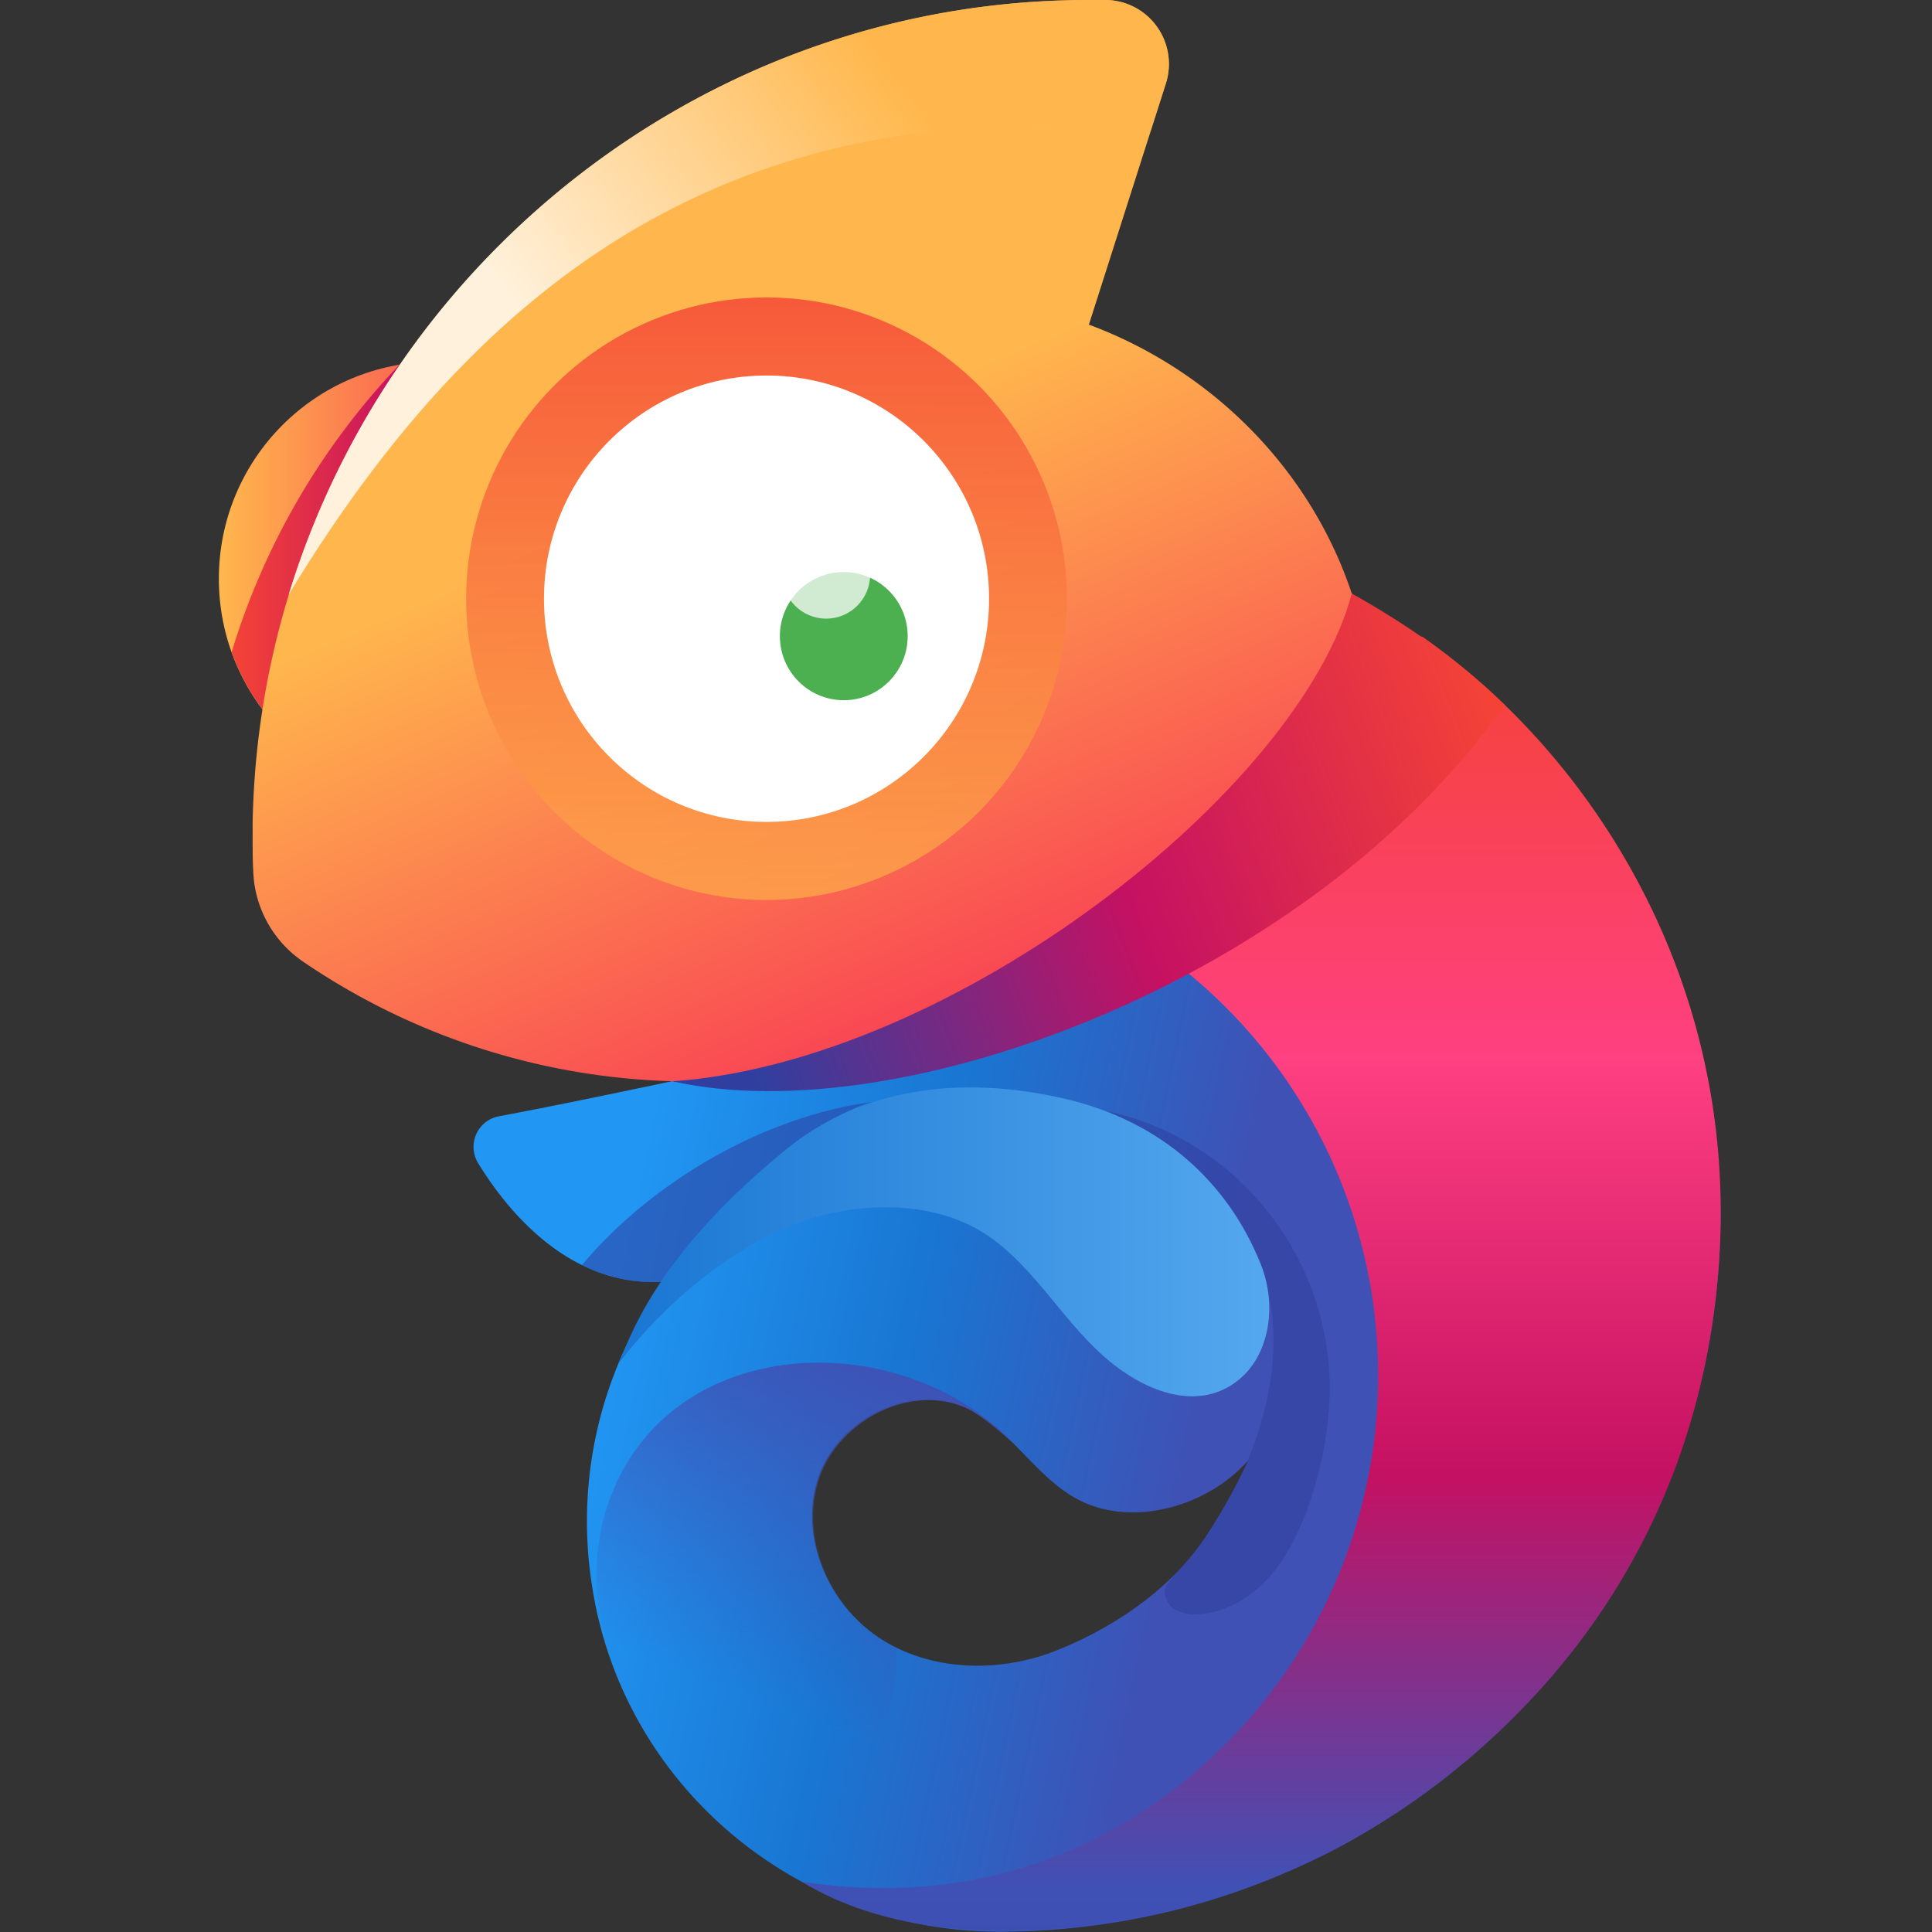<svg width="512" height="512" xmlns="http://www.w3.org/2000/svg">
    <rect width="100%" height="100%" fill="#333333" stroke="none"/>
    <defs>
        <linearGradient x1="0%" y1="50%" x2="100%" y2="50%" id="a">
            <stop stop-color="#FFB74D" offset="0%"/>
            <stop stop-color="#F50057" offset="100%"/>
        </linearGradient>
        <linearGradient x1="0" y1="50%" x2="100%" y2="50%" id="b">
            <stop stop-color="#F44336" offset="0%"/>
            <stop stop-color="#C51162" offset="100%"/>
        </linearGradient>
        <linearGradient x1="25%" y1="10%" x2="75%" y2="125%" id="c">
            <stop stop-color="#FFB74D" offset="0%"/>
            <stop stop-color="#FFB74D" offset="30%"/>
            <stop stop-color="#F50057" offset="100%"/>
        </linearGradient>
        <linearGradient x1="12.5%" y1="40%" x2="60%" y2="50%" id="d">
            <stop stop-color="#2196F3" offset="0%"/>
            <stop stop-color="#1976D2" offset="50%"/>
            <stop stop-color="#3F51B5" offset="100%"/>
        </linearGradient>
        <linearGradient x1="50%" y1="-25%" x2="50%" y2="125%" id="e">
            <stop stop-color="#F44336" offset="0%"/>
            <stop stop-color="#FFB74D" stop-opacity=".8" offset="100%"/>
        </linearGradient>
        <linearGradient x1="75%" y1="25%" x2="25%" y2="50%" id="f">
            <stop stop-color="#FFB74D" offset="0%"/>
            <stop stop-color="#FFF" offset="100%"/>
        </linearGradient>
        <linearGradient x1="50%" y1="0%" x2="25%" y2="75%" id="g">
            <stop stop-color="#3F51B5" offset="0%"/>
            <stop stop-color="#3F51B5" stop-opacity="0" offset="100%"/>
        </linearGradient>
        <linearGradient x1="50%" y1="0%" x2="50%" y2="125%" id="h">
            <stop stop-color="#F44336" offset="0%"/>
            <stop stop-color="#FF4081" offset="25%"/>
            <stop stop-color="#C51162" offset="50%"/>
            <stop stop-color="#3F51B5" offset="75%"/>
            <stop stop-color="#303F9F" offset="100%"/>
        </linearGradient>
        <linearGradient x1="0%" y1="50%" x2="100%" y2="25%" id="i">
            <stop stop-color="#303F9F" offset="0%"/>
            <stop stop-color="#C51162" offset="50%"/>
            <stop stop-color="#F44336" offset="100%"/>
        </linearGradient>
        <linearGradient x1="0%" y1="50%" x2="125%" y2="50%" id="j">
            <stop stop-color="#1976D2" offset="0%"/>
            <stop stop-color="#64B5F6" offset="100%"/>
        </linearGradient>
    </defs>
    <g transform="translate(58)">
        <ellipse fill="url(#a)" cx="57.34" cy="153.379" rx="57.34" ry="57.509"/>
        <path d="M47.834 96.666a190.4 190.4 0 00-44.438 76.133A57.602 57.602 0 0030.63 204.25l4.634.525c1.143-37.326 4.333-72.216 13.68-108.237l-1.11.127z" fill="url(#b)"/>
        <path d="M230.566 86.033l20.362-63.749a17.01 17.01 0 00-2.223-15.08A16.905 16.905 0 00235.312 0h-6.11C109.506.732 11.236 98.019 8.95 217.972v4.25c0 2.865 0 5.714.159 8.547a30.265 30.265 0 0013.109 24.004 182.751 182.751 0 00103.253 31.835c74.337-5.174 161.228-75.672 175.163-127.896v-.207c-10.776-33.618-37.185-60.263-70.069-72.472z" fill="url(#c)"/>
        <path d="M340.762 186.79S193.62 297.654 120.203 286.512c-19.965 4.202-33.138 6.908-46.024 9.327a8.21 8.21 0 00-5.999 4.783 8.25 8.25 0 00.555 7.665c7.935 12.972 24.488 32.996 49.199 31.389a109.043 109.043 0 00-19.045 80.557c8.094 53.005 54.404 91.684 107.92 91.684 104.316 0 190.445-83.868 191.146-188.509.194-34.263-18.87-79.803-57.193-136.618zm-79.566 220.964c-9.157 13.498-23.805 23.399-38.85 29.495-15.046 6.096-33.217 5.858-46.945-2.945-13.728-8.802-21.68-26.82-16.696-42.356 4.983-15.535 24.028-25.674 38.93-19.1 12.316 5.411 19.045 19.435 31.25 25.133 14.283 6.638 33.422.955 43.913-10.967a149.747 149.747 0 01-11.602 20.74z" fill="url(#d)"/>
        <ellipse fill="url(#e)" cx="145.136" cy="158.664" rx="79.606" ry="79.841"/>
        <ellipse fill="#FFF" cx="145.136" cy="158.664" rx="58.975" ry="59.149"/>
        <g>
            <ellipse fill="#4CAF50" cx="165.609" cy="168.58" rx="16.934" ry="16.984"/>
            <ellipse fill="#FFF" opacity=".74" cx="160.943" cy="152.249" rx="11.665" ry="11.699"/>
        </g>
        <path d="M18.505 157.582C74.909 64.417 145.612 24.91 246.945 34.588l3.951-12.304A16.994 16.994 0 00248.682 7.2 16.889 16.889 0 00235.28 0h-6.11C130.424.605 46.183 66.996 18.505 157.582z" fill="url(#f)" opacity=".8"/>
        <path d="M96.208 335.264c6.466 3.206 13.746 4.821 20.943 4.484 14.008-20.677 39.892-43.381 56.091-47.729-28.25 3.677-58.243 20.817-77.034 43.245z" fill="#303F9F" opacity=".56"/>
        <path d="M175.448 457.814c3.492-6.367 4.285-13.673 4.27-21.027a43.353 43.353 0 01-4.032-2.244c-13.712-8.802-21.679-26.805-16.695-42.356 4.983-15.551 24.027-25.675 38.93-19.1 4.92 2.164 12.442 9.343 12.807 9.55-30.71-32.456-93.826-29.511-108.205 17.875a58.27 58.27 0 003.65 42.53c6 11.923 9.824 21.41 19.378 30.721 9.618-.127 17.902 3.2 27.155.573 9.252-2.626 18.092-8.086 22.742-16.522z" fill="url(#g)"/>
        <path d="M300.635 487.44c48.971-28.117 91.77-78.587 96.918-152.894 5.149-74.307-33.602-134.443-78.758-165.904l-73.834 80.496c34.994 22.922 57.685 60.571 61.657 102.302 3.971 41.73-11.209 83.004-41.248 112.152-30.36 29.463-69.18 41.533-110.936 35.071 41.768 25.488 110.828 9.087 146.2-11.223z" fill="url(#h)"/>
        <path d="M300.24 157.29c-13.934 52.224-105.7 124.097-180.037 129.27 60.737 13.617 169.53-27.128 220.56-99.77-12-11.652-25.939-21.357-40.523-29.5z" fill="url(#i)"/>
        <path d="M253.928 426.807a10.938 10.938 0 006.015.971c9.522-.684 17.79-7.48 22.742-15.678 7.935-13.1 12.252-32.185 11.633-47.418a75.252 75.252 0 00-18.172-45.762 73.437 73.437 0 00-41.898-24.672c19.045 6.733 57.864 33.729 41.168 85.333a87.692 87.692 0 01-2.92 7.72l.286-.287a149.746 149.746 0 01-11.601 20.692 66.193 66.193 0 01-7.095 8.691l-.079.096c-1.047 1.4-3.301 3.565-3.364 5.332a5.635 5.635 0 003.285 4.982z" fill="#303F9F" opacity=".56"/>
        <path d="M223.639 291.053c26.728 6.062 43.852 22.748 52.441 43.878 4.323 10.634 2.69 24.443-6.515 31.287-10.903 8.086-25.064 2.157-35.221-6.932-11.49-10.203-19.426-25.34-32.694-33.172-14.124-8.325-33.597-7.48-48.468-1.958-18.034 6.83-35.335 21.615-47.179 37.071-.163.213-.129.145-.129.145 2.9-6.08 9.141-27.857 44.039-56.428 20.458-16.925 46.997-19.953 73.726-13.89z" fill="url(#j)"/>
    </g>
</svg>
